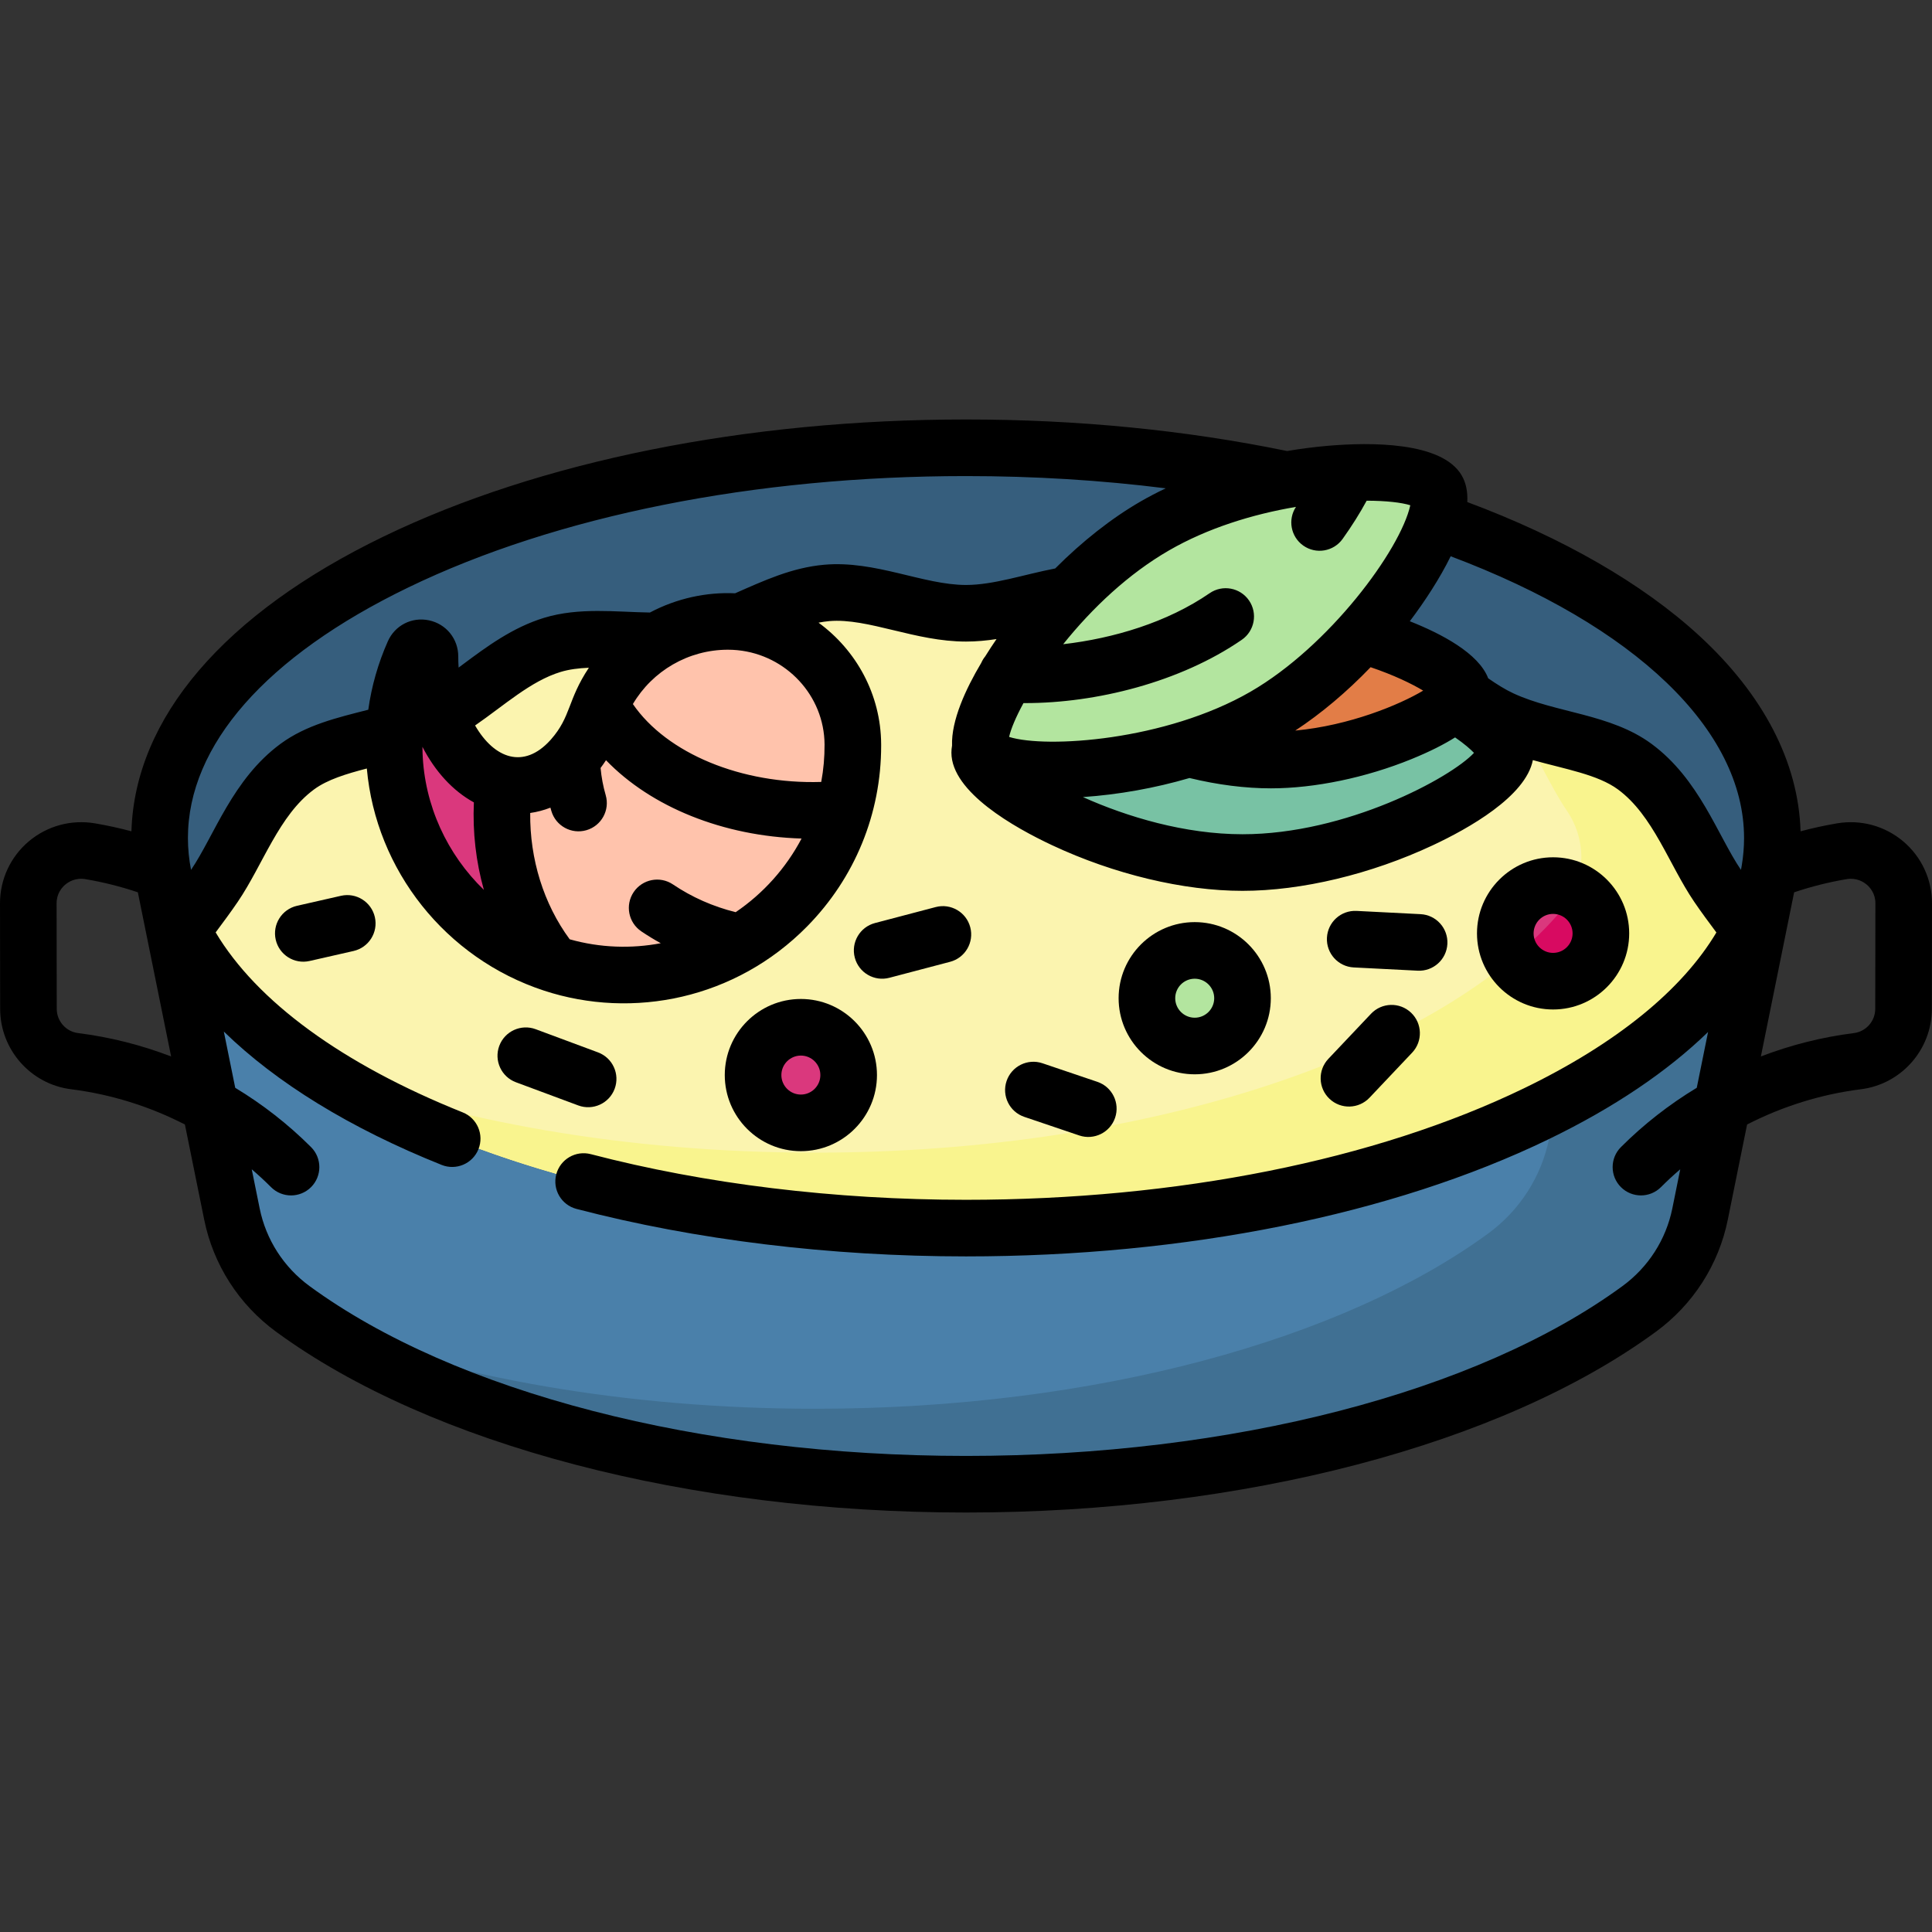 <svg id="Capa_1" enable-background="new 0 0 512 512" height="512" viewBox="0 0 512 512" width="512" xmlns="http://www.w3.org/2000/svg"><rect x="0" y="0" width="512" height="512" fill="#333333" stroke="none"/><g><path d="m380.3 137.946c-4.583 13.707-22.571 38.822-45.16 51.864-28.719 16.581-70.62 16.962-74.867 9.608-4.246-7.354 17.035-43.451 45.754-60.032 10.697-6.176 23.223-10.104 34.951-12.223-26.044-5.468-54.78-8.499-84.978-8.499-118.021 0-213.696 46.293-213.696 103.399s95.675 103.399 213.696 103.399 213.696-46.293 213.696-103.399c0-34.672-35.27-65.358-89.396-84.117z" fill="#365e7d"/><path d="m455.16 234.727c-6.477-9.548-10.89-23.426-21.951-31.568-9.3-6.845-23.28-7.027-35.299-12.61-3.628-1.685-7.108-4.079-10.612-6.65-.32.733-1.001 1.561-1.992 2.449.003-.002.005-.005.008-.007 8.343 4.93 13.605 9.905 13.605 13.13 0 8.492-36.478 29.113-69.64 29.113s-69.64-20.621-69.64-29.113c0-.381.074-.786.217-1.212-1.323-6.535 8.261-24.799 23.451-40.644-8.947 1.428-18.133 4.906-27.305 4.906-12.49 0-25.004-6.448-36.906-5.391-8.018.712-15.536 4.5-22.972 7.705 16.597 1.594 29.795 15.419 29.894 32.409.001.121.001.242.001.364 0 33.215-26.641 60.208-59.721 60.775-6.893.118-13.558-.939-19.8-2.987-23.589-7.738-41.123-29.622-42.012-55.662-.066-1.937-.042-3.855.07-5.749-9.355 2.678-18.85 4.085-25.761 9.172-11.061 8.141-15.474 22.019-21.951 31.567-2.724 4.016-5.759 7.88-8.542 11.761 22.68 45.32 107.066 78.977 207.699 78.977s185.019-33.658 207.699-78.977c-2.783-3.879-5.817-7.743-8.54-11.758z" fill="#fbf4af"/><path d="m455.16 234.727c-6.477-9.548-10.89-23.426-21.951-31.568-8.28-6.094-20.269-6.907-31.282-10.952 5.316 7.377 8.788 15.968 13.233 22.52.027.04.054.08.082.12 5.417 7.963 5.129 18.56-1.047 25.951-31.68 37.915-108.481 64.664-198.195 64.664-49.906 0-95.816-8.278-132.186-22.15 38.905 25.564 101.542 42.15 172.186 42.15 100.633 0 185.019-33.658 207.699-78.977-2.782-3.879-5.816-7.743-8.539-11.758z" fill="#f9f48e"/><path d="m468.573 232.726c-11.03 52.096-101.993 92.736-212.573 92.736s-201.543-40.64-212.573-92.736l18.038 89.007c2.048 10.107 7.819 19.06 16.141 25.151 38.24 27.989 103.861 46.452 178.393 46.452s140.154-18.463 178.393-46.452c8.322-6.091 14.093-15.043 16.141-25.151z" fill="#4a80aa"/><path d="m412.401 292.522-1.867 9.211c-2.048 10.107-7.819 19.06-16.141 25.151-38.24 27.989-103.861 46.452-178.393 46.452-49.907 0-95.818-8.278-132.188-22.151 38.905 25.564 101.543 42.151 172.188 42.151 74.533 0 140.154-18.463 178.393-46.452 8.322-6.091 14.093-15.043 16.141-25.151l18.038-89.007c-4.869 23.004-25.324 43.773-56.171 59.796z" fill="#407093"/><path d="m133.518 207.738c-11.098-2.627-19.571-16.69-19.571-33.645 0-.038 0-.077 0-.115.006-2.442-3.318-3.216-4.308-.984-3.605 8.131-5.479 17.201-5.154 26.741.889 26.04 18.423 47.923 42.012 55.661-9.92-12.294-15.251-29.304-12.979-47.658z" fill="#da387d"/><path d="m166.296 258.383c33.08-.567 59.721-27.56 59.721-60.775 0-.121 0-.243-.001-.364-.106-18.072-15.031-32.563-33.103-32.563-15.643 0-29.558 9.908-34.706 24.679-3.911 11.221-12.027 18.819-20.93 18.819-1.28 0-2.536-.151-3.76-.441-2.272 18.354 3.059 35.364 12.979 47.658 6.242 2.048 12.907 3.105 19.8 2.987z" fill="#ffc3ac"/><circle cx="212.239" cy="284.904" fill="#da387d" r="12.667"/><circle cx="316.612" cy="264.537" fill="#b3e59f" r="12.667"/><circle cx="411.585" cy="247.358" fill="#da387d" r="12.667"/><path d="m411.585 260.025c6.995 0 12.667-5.671 12.667-12.667 0-4.977-2.871-9.284-7.047-11.355-.767 1.696-1.77 3.31-3.01 4.795-3.824 4.577-8.306 8.991-13.389 13.215 2.232 3.608 6.225 6.012 10.779 6.012z" fill="#d80a61"/><ellipse cx="320.584" cy="164.597" fill="#b3e59f" rx="69.64" ry="29.113" transform="matrix(.866 -.5 .5 .866 -39.349 182.344)"/><path d="m385.313 186.341c-6.834 6.124-28.485 15.078-48.479 15.078-7.3 0-14.822-1.194-21.762-3.008-25.083 7.78-51.475 6.763-54.798 1.007-.19-.33-.329-.718-.419-1.16-.143.427-.217.832-.217 1.212 0 8.492 36.479 29.113 69.64 29.113 33.162 0 69.64-20.62 69.64-29.113.001-3.225-5.261-8.199-13.605-13.129z" fill="#78c2a4"/><path d="m360.945 168.248c-7.296 8.172-16.128 15.975-25.805 21.561-6.241 3.603-13.104 6.441-20.068 8.601 6.94 1.814 14.462 3.007 21.763 3.007 24.13 0 50.672-13.04 50.672-18.41-.001-3.559-11.667-10.491-26.562-14.759z" fill="#e27d47"/><path d="m133.518 207.738c1.224.29 2.48.441 3.76.441 8.903 0 17.019-7.598 20.93-18.819 2.922-8.383 8.667-15.199 15.95-19.527-9.6.054-19.298-1.513-27.781 1.068-11.45 3.484-20.298 13.149-29.961 18.466 3.295 9.591 9.598 16.595 17.102 18.371z" fill="#fbf4af"/><path d="m18.818 288.659c10.549 1.324 20.781 4.523 30.185 9.345l5.111 25.219c2.419 11.933 9.188 22.485 19.063 29.712 40.979 29.994 109.323 47.9 182.823 47.9s141.845-17.906 182.823-47.9c9.874-7.227 16.644-17.779 19.062-29.713l5.111-25.218c9.404-4.822 19.636-8.021 30.185-9.345 10.69-1.342 18.765-10.491 18.779-21.282l.04-27.964c.009-6.339-2.761-12.324-7.6-16.419-4.861-4.115-11.258-5.862-17.549-4.801-3.254.55-6.488 1.254-9.683 2.108-.559-18.259-9.794-36.126-26.793-51.781-15.014-13.827-36.193-26.024-61.525-35.469.125-2.602-.293-4.999-1.462-7.023-5.227-9.056-24.415-8.835-35.39-7.896-3.644.312-7.292.78-10.905 1.394-26.953-5.55-55.573-8.363-85.094-8.363-58.188 0-113.013 11.021-154.372 31.034-42.265 20.45-65.905 48.128-66.797 78.103-3.195-.853-6.429-1.558-9.682-2.108-6.287-1.064-12.688.686-17.549 4.801-4.839 4.095-7.608 10.08-7.6 16.419l.039 27.964c.016 10.792 8.09 19.941 18.78 21.283zm424.367 31.584c-1.675 8.263-6.37 15.574-13.221 20.589-38.501 28.18-103.534 45.004-173.964 45.004s-135.463-16.824-173.964-45.004c-6.851-5.015-11.546-12.326-13.221-20.588l-2.101-10.369c1.762 1.508 3.468 3.085 5.112 4.729 2.931 2.929 7.678 2.928 10.607 0 2.929-2.93 2.929-7.678 0-10.607-6.05-6.05-12.814-11.321-20.096-15.718l-3.021-14.905c13.894 13.545 33.395 25.599 57.727 35.344 3.836 1.537 8.207-.32 9.751-4.174 1.539-3.845-.329-8.211-4.175-9.75-32.031-12.828-54.607-29.478-65.47-47.695 1.972-2.658 3.971-5.322 5.897-8.163 6.67-9.832 10.843-22.858 20.19-29.737 3.55-2.613 8.548-4.122 13.977-5.535 2.4 26.936 20.879 50.309 46.943 58.86 23.594 7.742 50.842 2.191 69.749-17.023 12.646-12.852 19.609-29.859 19.609-47.891l-.001-.408c-.077-13.18-6.606-24.892-16.595-32.188.949-.188 1.894-.328 2.837-.412 5.114-.45 10.912.939 17.044 2.416 6.135 1.478 12.479 3.005 19.199 3.005 2.757 0 5.45-.257 8.092-.662-.956 1.394-1.977 2.94-3.003 4.592-.424.522-.779 1.103-1.052 1.73-4.105 6.901-7.963 15.238-7.732 21.911-.111.63-.167 1.257-.167 1.878 0 10.457 16.73 19.858 26.702 24.532 16.382 7.677 34.766 12.08 50.438 12.08s34.057-4.403 50.438-12.08c9.344-4.379 24.618-12.908 26.508-22.567 8.664 2.412 17.211 3.843 22.539 7.763 9.363 6.892 13.495 19.868 20.188 29.736 1.943 2.865 3.969 5.565 5.91 8.181-9.093 15.249-26.455 29.422-51.024 41.31-39.364 19.047-91.867 29.536-147.839 29.536-34.735 0-69.118-4.184-99.434-12.098-4.013-1.046-8.104 1.355-9.151 5.362-1.046 4.008 1.354 8.105 5.362 9.151 31.534 8.232 67.228 12.584 103.223 12.584 58.188 0 113.013-11.021 154.372-31.034 17.317-8.379 31.507-17.971 42.287-28.438l-2.997 14.788c-7.282 4.397-14.046 9.669-20.096 15.718-2.929 2.93-2.929 7.678 0 10.607 2.931 2.929 7.678 2.928 10.607 0 1.644-1.644 3.35-3.222 5.112-4.729zm-250.272-148.061c.82 0 1.631.039 2.431.114.052.005.103.01.155.015 12.834 1.282 22.94 11.996 23.016 24.994.011 3.35-.261 6.578-.88 9.917-21.095.652-40.912-7.533-49.913-20.642 5.191-8.793 14.72-14.398 25.191-14.398zm2.047 69.555c-6.018-1.499-11.595-3.965-16.614-7.351-3.436-2.318-8.097-1.411-10.412 2.021-2.317 3.434-1.412 8.096 2.021 10.412 1.673 1.129 3.392 2.178 5.155 3.146-7.755 1.474-16.028 1.243-24.137-1.043-6.909-9.392-10.58-21.224-10.464-33.472 1.827-.259 3.62-.735 5.36-1.413.078.288.159.575.242.861 1.153 3.977 5.31 6.269 9.291 5.115 3.979-1.152 6.269-5.312 5.115-9.291-.682-2.354-1.136-4.767-1.357-7.202.496-.662.975-1.348 1.437-2.056 11.985 12.426 31.054 20.129 51.825 20.759-4.129 7.841-10.158 14.558-17.462 19.514zm-69.376-29.097c-.356 7.922.558 15.765 2.648 23.186-9.729-9.418-15.775-22.367-16.252-36.346-.019-.523-.028-1.047-.032-1.568 3.35 6.512 8.055 11.681 13.636 14.728zm20.436-16.687c-.067.072-.133.146-.197.22-7.006 7.721-14.825 4.899-19.92-3.915 7.775-5.373 14.762-11.779 22.655-14.183 2.282-.694 4.807-1.007 7.498-1.116-5.704 8.582-4.68 12.916-10.036 18.994zm217.205-19.139c6.123 2.07 10.89 4.379 13.932 6.205-6.293 3.766-19.502 9.248-33.904 10.593 6.869-4.51 13.678-10.254 19.972-16.798zm-47.998 29.368c7.522 1.816 14.781 2.736 21.607 2.736 11.565 0 25.129-2.823 37.214-7.745 4.92-2.004 8.685-3.937 11.566-5.752 2.492 1.725 4.079 3.125 5.008 4.096-6.138 6.607-33.817 21.566-61.344 21.566-15.292 0-30.631-4.617-42.298-9.853 9.431-.643 19.084-2.367 28.247-5.048zm174.125 26.801c2.64-.443 4.488.725 5.358 1.46.857.726 2.294 2.333 2.29 4.948l-.039 27.964c-.005 3.257-2.433 6.017-5.648 6.421-8.46 1.062-16.746 3.16-24.662 6.196l8.815-43.499c4.527-1.524 9.182-2.695 13.886-3.49zm-27.157-10.92c0 2.444-.206 4.878-.611 7.298-.03.148-.056.297-.078.447-.043.239-.087.478-.133.717-6.2-9.137-11.008-24.052-23.718-33.406-10.858-7.992-25.336-8.147-36.588-13.373-2.21-1.026-4.473-2.456-6.678-3.99-2.534-6.635-12.395-11.805-20.774-15.118 3.96-5.244 7.95-11.343 10.834-17.219 48.831 18.364 77.746 45.985 77.746 74.644zm-130.805-38.749c-22.515 13.001-54.111 15.071-63.968 11.976.467-2.09 1.77-5.221 3.808-8.965.171.001.343.002.515.002 18.696 0 40.955-5.501 57.331-16.767 3.412-2.349 4.274-7.019 1.927-10.431-2.349-3.412-7.019-4.275-10.431-1.927-11.246 7.739-25.448 11.977-38.816 13.52 7.715-9.63 17.334-18.674 28.021-24.844 10.217-5.899 22.084-9.583 33.669-11.547-2.213 3.353-1.391 7.882 1.905 10.234 3.401 2.426 8.075 1.595 10.462-1.749 2.446-3.428 4.602-6.861 6.366-10.125 5.163.009 9.229.477 11.567 1.21-2.648 11.864-21.477 37.358-42.356 49.413zm-223.229-27.614c39.364-19.047 91.867-29.536 147.839-29.536 18.071 0 35.779 1.089 52.934 3.248-2.318 1.096-4.542 2.257-6.657 3.478-7.714 4.453-15.475 10.577-22.638 17.758-8.364 1.613-16.338 4.374-23.64 4.374-11.322 0-24.029-6.561-37.569-5.362-8.565.761-15.931 4.186-23.621 7.567-7.533-.348-15.413 1.303-22.576 5.098-9.009-.135-18.727-1.432-28.042 1.403-8.358 2.543-15.305 7.715-21.434 12.278-.41.305-.817.608-1.222.909-.067-1.031-.091-1.946-.091-2.917.011-4.681-3.179-8.631-7.757-9.606-4.533-.967-9.026 1.319-10.908 5.564-2.583 5.825-4.314 11.89-5.182 18.129-8.169 2.088-16.41 3.999-23.253 9.034-12.71 9.354-17.515 24.262-23.712 33.397-.001.002-.002.003-.003.005-.54-2.759-.827-5.576-.827-8.456.003-24.587 20.727-48.156 58.359-66.365zm-90.871 78.743c.87-.737 2.724-1.904 5.358-1.459 4.704.794 9.358 1.964 13.885 3.489l8.815 43.499c-7.916-3.036-16.201-5.134-24.662-6.196-3.216-.404-5.644-3.164-5.648-6.421l-.038-27.963c-.004-2.616 1.433-4.223 2.29-4.949z"/><path d="m90.364 237.396-11.647 2.649c-4.039.919-6.568 4.938-5.65 8.977.917 4.028 4.923 6.57 8.977 5.65l11.647-2.649c4.039-.919 6.568-4.938 5.65-8.977-.919-4.039-4.938-6.567-8.977-5.65z"/><path d="m271.456 295.984 14.55 4.924c3.916 1.325 8.178-.769 9.509-4.7 1.327-3.924-.776-8.181-4.7-9.509l-14.55-4.924c-3.921-1.328-8.181.776-9.509 4.7-1.327 3.924.776 8.181 4.7 9.509z"/><path d="m235.688 259.123 16.095-4.235c4.006-1.054 6.399-5.156 5.345-9.161-1.055-4.007-5.164-6.399-9.161-5.345l-16.095 4.235c-4.006 1.054-6.399 5.156-5.345 9.161 1.052 3.999 5.147 6.401 9.161 5.345z"/><path d="m162.892 288.537c1.443-3.883-.534-8.2-4.416-9.645l-16.518-6.142c-3.884-1.442-8.199.535-9.645 4.416-1.443 3.883.534 8.2 4.416 9.645l16.518 6.142c3.883 1.443 8.2-.534 9.645-4.416z"/><path d="m212.239 305.07c11.119 0 20.166-9.047 20.166-20.167 0-11.119-9.047-20.166-20.166-20.166-11.12 0-20.167 9.047-20.167 20.166 0 11.12 9.047 20.167 20.167 20.167zm0-25.333c2.849 0 5.166 2.317 5.166 5.166s-2.317 5.167-5.166 5.167-5.167-2.318-5.167-5.167 2.319-5.166 5.167-5.166z"/><path d="m316.611 284.703c11.12 0 20.167-9.047 20.167-20.167 0-11.119-9.047-20.166-20.167-20.166-11.119 0-20.166 9.047-20.166 20.166 0 11.12 9.047 20.167 20.166 20.167zm0-25.333c2.849 0 5.167 2.317 5.167 5.166s-2.318 5.167-5.167 5.167-5.166-2.318-5.166-5.167 2.318-5.166 5.166-5.166z"/><path d="m411.585 267.524c11.12 0 20.167-9.047 20.167-20.166 0-11.12-9.047-20.167-20.167-20.167-11.119 0-20.166 9.047-20.166 20.167s9.047 20.166 20.166 20.166zm0-25.333c2.849 0 5.167 2.318 5.167 5.167s-2.318 5.166-5.167 5.166-5.166-2.317-5.166-5.166 2.317-5.167 5.166-5.167z"/><path d="m352.333 291.198c3.029 2.865 7.776 2.695 10.603-.294l11.294-11.938c2.847-3.009 2.715-7.756-.294-10.603-3.01-2.848-7.757-2.717-10.603.294l-11.294 11.938c-2.847 3.01-2.715 7.757.294 10.603z"/><path d="m358.761 256.381 16.94.861c4.099.216 7.659-2.944 7.871-7.109.21-4.137-2.973-7.661-7.109-7.871l-16.94-.861c-4.162-.211-7.66 2.974-7.871 7.109-.211 4.136 2.972 7.661 7.109 7.871z"/></g></svg>